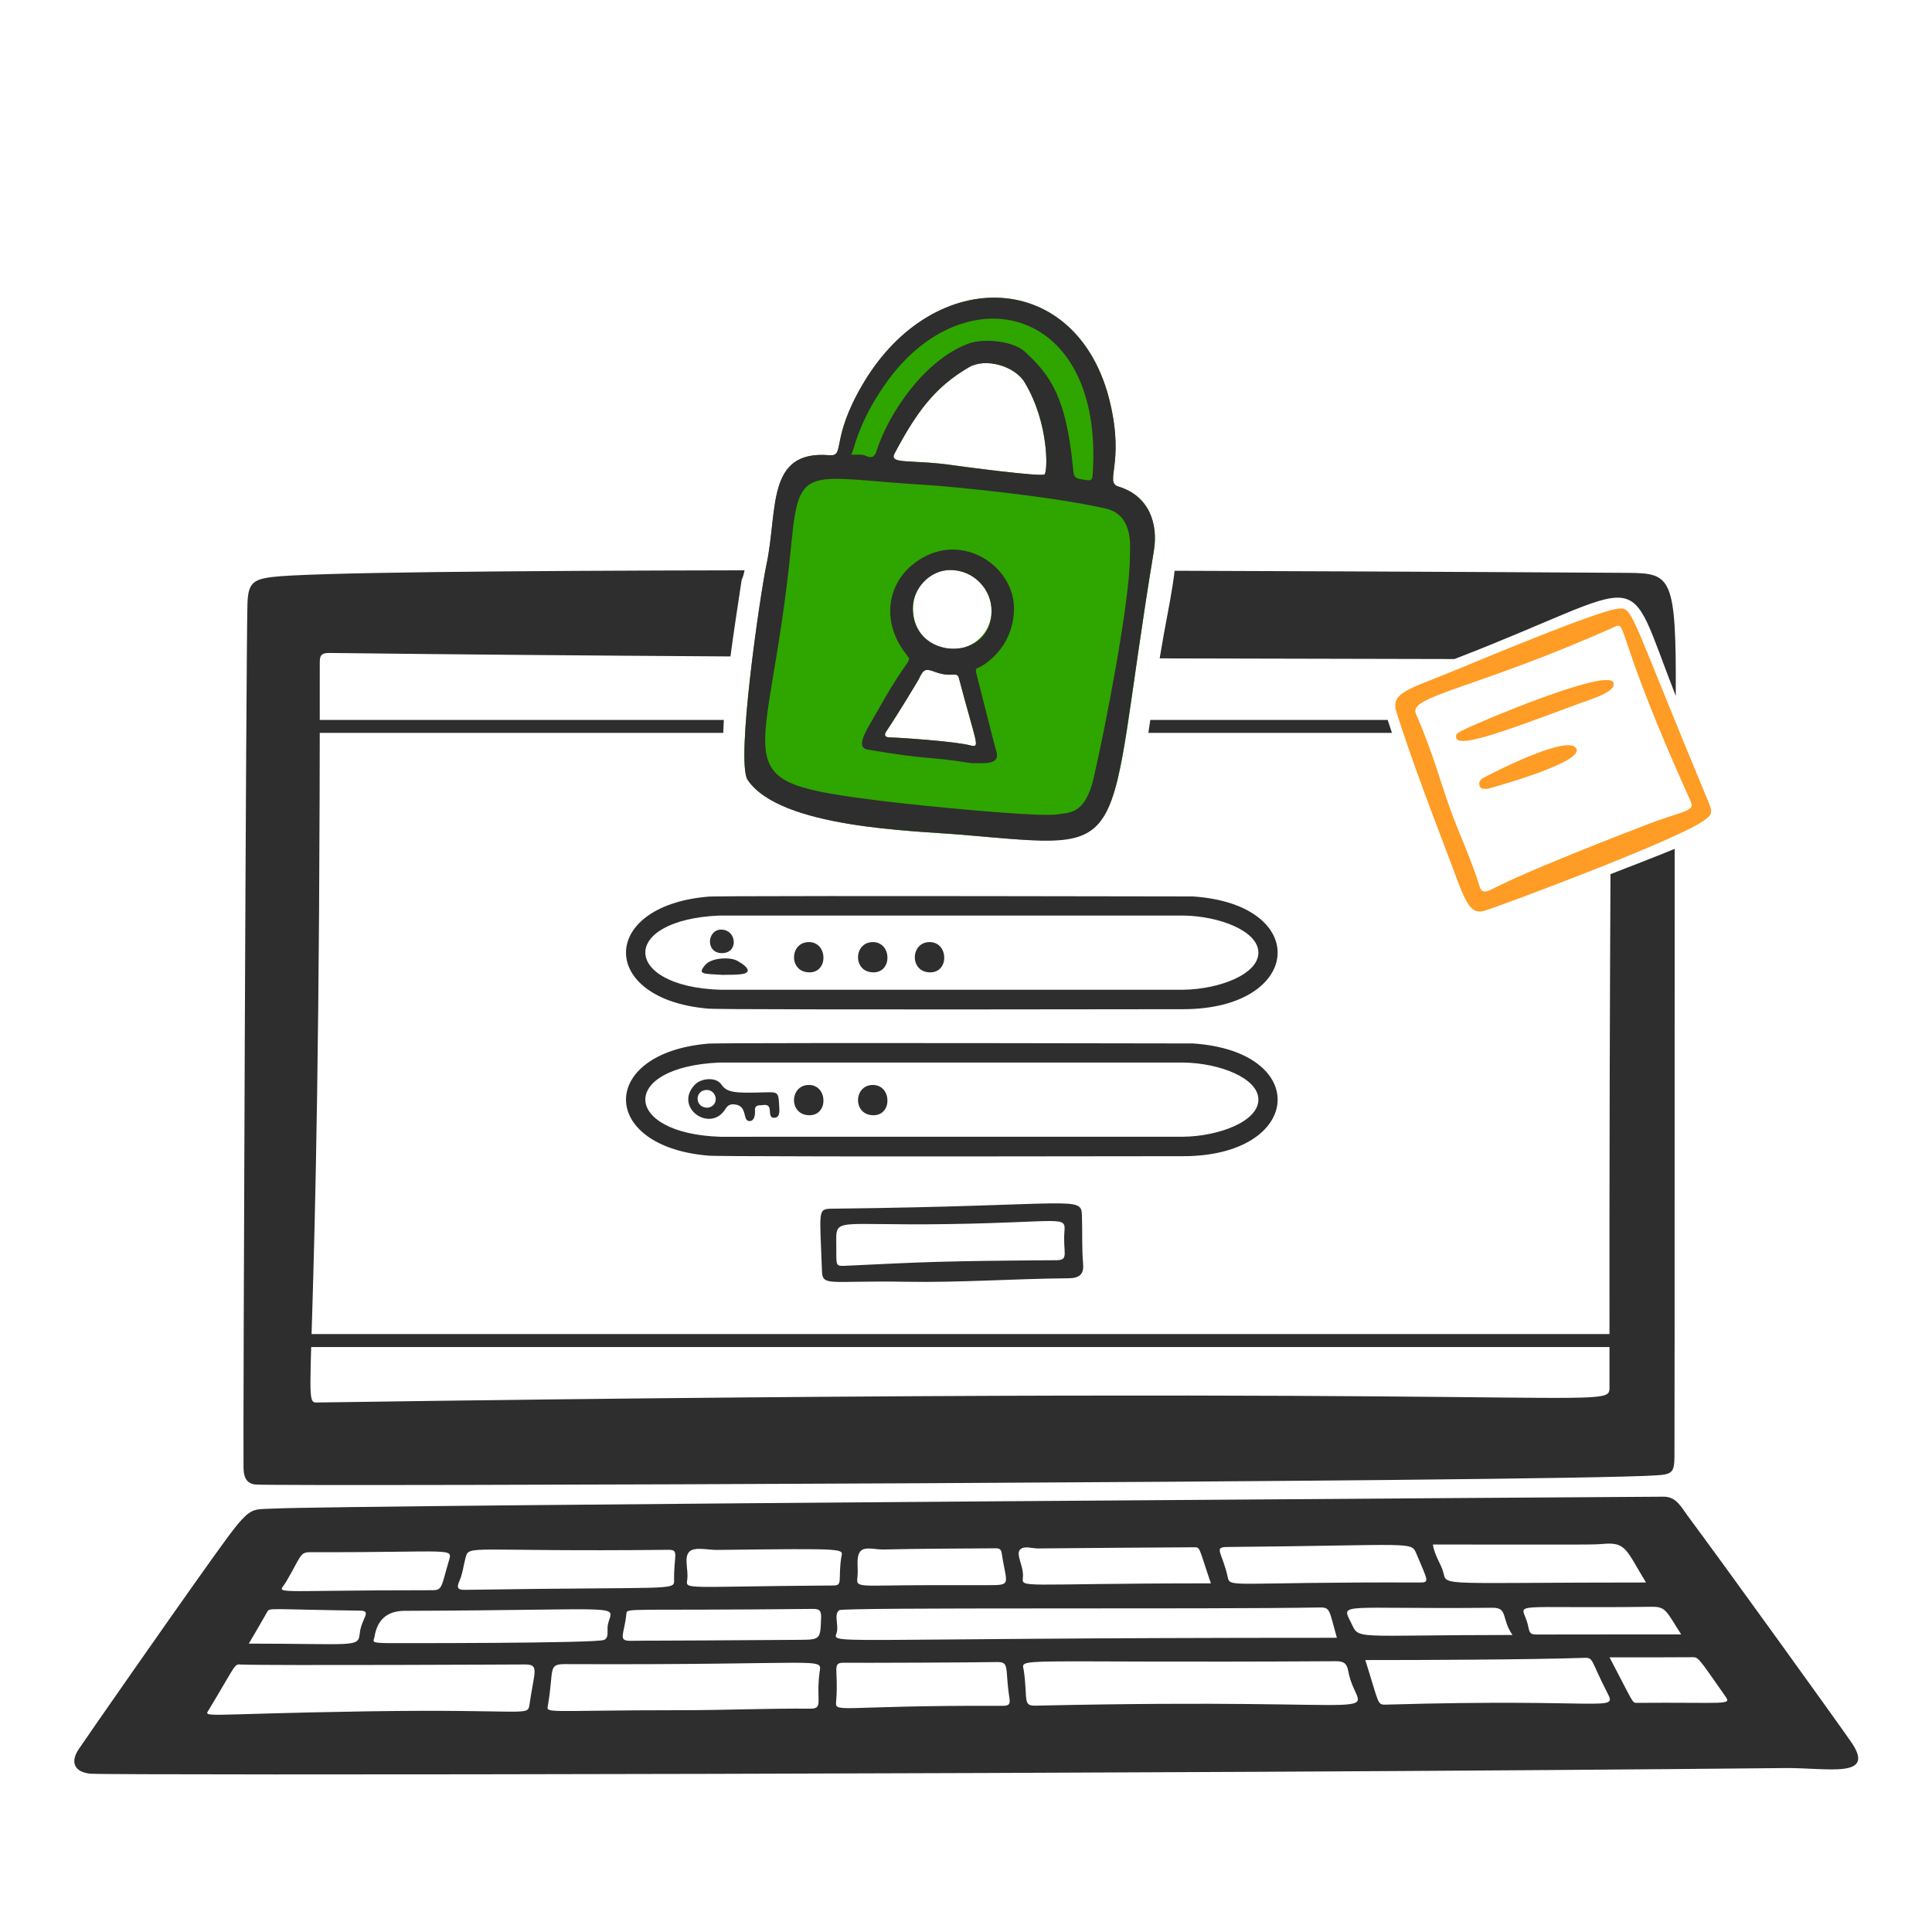 <svg xmlns="http://www.w3.org/2000/svg" width="160" height="160" viewBox="0 0 160 160" fill="none">
  <path d="M134.71 110.482H24.638V111.556H134.71V110.482Z" fill="#2E2E2E"/>
  <path d="M138.69 70.298C137.346 70.861 135.599 71.523 133.374 72.394C133.33 81.325 133.27 94.736 133.291 114.877C133.294 116.916 133.287 114.591 26.379 116.147C24.794 116.17 26.525 117.139 26.482 54.919C26.482 54.31 26.566 54.067 27.296 54.075C37.588 54.199 49.038 54.292 60.493 54.363C60.742 52.498 61.059 50.395 61.422 48.018C61.523 47.815 61.599 47.549 61.66 47.231C42.131 47.263 25.553 47.407 22.514 47.789C20.93 47.987 20.555 48.35 20.494 49.95C20.383 52.899 20.122 119.467 20.168 121.579C20.183 122.238 20.346 122.85 21.14 122.941C22.667 123.116 128.566 122.732 137.164 122.183C138.451 122.101 138.662 121.956 138.671 120.645C138.697 117.012 138.676 74.174 138.689 70.296L138.69 70.298Z" fill="#2E2E2E"/>
  <path d="M96.39 52.482C96.263 53.185 96.146 53.865 96.038 54.524L120.452 54.579C137.049 48.174 134.386 46.434 138.78 57.633C138.823 47.734 138.414 47.476 134.842 47.442C134.262 47.436 117.615 47.331 97.279 47.268C97.078 48.962 96.705 50.743 96.39 52.482Z" fill="#2E2E2E"/>
  <path d="M153.284 144.234C151.673 141.926 142.651 129.405 139.722 125.475C139.242 124.831 138.828 123.941 137.775 123.95C137.775 123.95 28.101 124.644 22.615 124.936C20.369 125.056 20.862 124.453 16.255 130.929C14.075 133.992 7.583 143.279 6.52 144.859C5.784 145.949 6.182 146.759 7.476 146.889C8.966 147.039 96.935 146.93 147.831 146.423C151.338 146.387 155.456 147.346 153.284 144.234ZM139.229 135.357C139.229 135.357 131.184 135.351 127.239 135.364C126.511 135.367 126.703 135.015 126.431 134.215C125.903 132.66 124.992 133.221 136.784 133.067C137.975 133.051 137.987 133.423 139.23 135.357H139.229ZM132.843 127.853C134.675 127.71 134.679 128.376 136.315 131.056C119.531 131.056 119.801 131.371 119.554 130.31C119.373 129.529 118.809 128.881 118.667 127.912C132.5 127.912 131.767 127.937 132.843 127.853ZM125.26 135.402C111.814 135.402 112.609 135.849 111.887 134.383C111.039 132.664 110.927 133.279 123.599 133.148C124.906 133.134 124.315 134.059 125.26 135.402ZM101.623 128.115C117.316 127.977 116.852 127.611 117.321 128.722C118.263 130.953 118.406 131.06 117.564 131.056C101.654 130.999 101.882 131.548 101.667 130.575C101.219 128.555 100.471 128.125 101.623 128.115ZM84.483 128.326C84.816 127.987 85.466 128.242 85.972 128.236C90.28 128.187 94.59 128.171 98.898 128.139C99.415 128.135 99.265 128.15 100.281 131.127C84.072 131.127 84.644 131.584 84.716 130.578C84.78 129.681 84.091 128.723 84.483 128.326ZM71.013 130.559C71.091 129.864 70.877 128.992 71.224 128.51C71.57 128.03 72.496 128.342 73.152 128.323C76.26 128.241 79.372 128.257 82.483 128.223C82.801 128.219 82.918 128.358 82.959 128.635C83.345 131.243 83.879 131.283 81.718 131.276H77.091C70.929 131.276 70.896 131.575 71.013 130.559ZM38.051 130.919C38.312 130.335 38.38 129.667 38.547 129.04C38.855 127.882 38.538 128.528 55.334 128.349C56.291 128.338 55.792 128.77 55.826 130.861C55.84 131.753 55.831 131.393 38.611 131.663C38.032 131.672 37.732 131.635 38.051 130.919ZM50.337 134.566C50.252 134.994 50.468 135.594 50.036 135.808C49.432 136.106 32.307 136.078 32.225 136.078C30.599 136.064 30.949 135.957 31.018 135.536C31.252 134.119 32.081 133.407 33.505 133.402C52.647 133.341 50.694 132.786 50.337 134.566ZM23.681 131.021C24.939 128.891 24.811 128.543 25.692 128.545C37.607 128.581 37.514 128.117 37.165 129.29C36.535 131.413 36.653 131.697 35.794 131.696C21.801 131.689 23.039 132.11 23.681 131.021ZM22.122 133.504C22.335 133.123 22.12 133.28 29.826 133.387C30.841 133.402 29.914 134.054 29.794 135.269C29.675 136.467 29.438 136.118 20.604 136.118C21.133 135.21 21.64 134.366 22.122 133.504ZM43.855 141.126C43.699 142.211 43.871 141.513 30.336 141.727C16.443 141.947 16.87 142.304 17.316 141.563C19.694 137.613 19.357 137.826 20.025 137.851C22.53 137.944 43.407 137.844 43.43 137.844C44.705 137.83 44.256 138.352 43.855 141.126ZM67.872 138.505C67.557 140.903 68.234 141.515 67.077 141.504C63.553 141.475 60.028 141.631 56.504 141.631C44.715 141.631 45.253 141.973 45.393 141.134C45.879 138.203 45.357 137.809 46.832 137.815C68.716 137.906 68.043 137.192 67.872 138.505ZM67.999 133.952C67.939 135.78 67.963 135.793 66.128 135.805C52.241 135.899 54.51 135.857 52.231 135.886C51.12 135.899 51.71 135.342 51.875 133.639C51.925 133.128 51.873 133.407 67.287 133.243C67.856 133.235 68.019 133.367 67.999 133.952ZM56.916 130.808C57.028 130.011 56.594 128.934 57.119 128.479C57.572 128.084 58.612 128.366 59.395 128.357C70.555 128.225 69.781 128.244 69.668 128.987C69.395 130.81 69.815 131.297 69.043 131.303C56.478 131.385 56.794 131.689 56.916 130.808ZM69.496 133.351C69.845 133.089 100.371 133.293 109.271 133.123C110.19 133.106 110.058 133.323 110.715 135.634C66.571 135.634 69.083 136.283 69.314 135.125C69.436 134.52 69.056 133.68 69.496 133.351ZM83.064 141.27C68.86 141.209 69.161 141.99 69.255 140.779C69.451 138.219 68.863 137.687 69.892 137.702C71.103 137.719 80.916 137.682 82.496 137.644C83.659 137.615 83.203 138.074 83.593 140.595C83.664 141.049 83.634 141.271 83.065 141.27H83.064ZM85.784 141.255C84.674 141.279 85.125 140.807 84.794 138.395C84.629 137.19 83.044 137.739 110.623 137.575C111.247 137.571 111.538 137.725 111.652 138.373C112.423 142.747 117.735 140.545 85.784 141.255ZM114.783 141.17C114.038 141.193 114.227 141.132 113.069 137.479C117.855 137.479 126.447 137.451 131.231 137.295C131.994 137.27 131.743 137.552 133.131 140.231C133.944 141.799 132.958 140.638 114.783 141.17ZM135.567 141.023C135.151 141.027 135.295 141.053 133.295 137.254C135.704 137.254 137.947 137.263 140.19 137.243C140.664 137.238 140.709 137.371 142.906 140.509C143.412 141.234 142.852 140.967 135.567 141.023Z" fill="#2E2E2E"/>
  <path d="M59.943 59.621H24.638V60.695H59.898C59.907 60.351 59.922 59.993 59.943 59.621Z" fill="#2E2E2E"/>
  <path d="M115.275 60.695C115.156 60.338 115.038 59.98 114.922 59.621H95.262C95.208 59.988 95.156 60.346 95.103 60.695H115.275Z" fill="#2E2E2E"/>
  <path d="M134.177 50.401C135.25 50.324 135.2 51.336 141.516 66.485C141.862 67.314 141.764 67.502 141.036 68.005C138.706 69.62 124.855 74.8 123.008 75.405C121.564 75.878 121.276 74.374 119.753 70.394C118.309 66.62 116.9 62.872 115.665 59.033C115.132 57.373 116.468 57.16 120.478 55.52C122.002 54.898 132.993 50.267 134.177 50.401ZM123.021 73.824C123.75 73.743 123.006 73.457 136.233 68.345C139.429 67.11 140.407 67.231 140.013 66.359C133.692 52.375 134.771 51.443 133.732 51.907C122.275 57.026 116.607 57.636 117.255 59.104C118.657 62.283 119.42 65.18 120.193 67.26C120.956 69.311 121.893 71.296 122.53 73.395C122.605 73.643 122.708 73.859 123.022 73.823L123.021 73.824Z" fill="#FE9C25"/>
  <path d="M120.586 61.067C120.527 60.761 120.82 60.645 121.06 60.517C122.313 59.854 133.04 55.344 133.599 56.507C133.973 57.286 131.635 57.944 130.855 58.236C123.73 60.905 120.752 61.927 120.586 61.067Z" fill="#FE9C25"/>
  <path d="M123.186 65.334C122.871 65.316 122.623 65.357 122.536 65.079C122.442 64.779 122.579 64.564 122.839 64.424C124.207 63.692 130.095 60.745 130.564 62.043C130.963 63.149 124.272 65.026 123.186 65.334Z" fill="#FE9C25"/>
  <path d="M92.637 40.3C91.437 39.935 93.131 38.454 91.939 33.371C89.339 22.285 77.377 21.785 71.473 31.781C68.699 36.477 70.058 37.815 68.658 37.699C63.45 37.268 64.46 42.135 63.475 46.766C63.038 48.82 60.883 63.065 61.923 64.597C64.628 68.583 75.796 68.805 79.67 69.133C94.405 70.379 91.364 70.917 95.557 45.637C95.938 43.337 95.145 41.063 92.638 40.301L92.637 40.3ZM80.43 61.749C79.125 61.387 74.298 61.074 73.701 61.072C73.241 61.07 73.209 60.849 73.415 60.545C74.298 59.241 76.037 56.357 76.083 56.259C76.489 55.4 76.621 55.343 77.471 55.656C78.79 56.142 79.262 55.585 79.409 56.141C80.849 61.633 81.19 61.893 80.431 61.749L80.43 61.749ZM78.946 53.745C74.413 53.649 74.667 47.163 78.749 47.207C80.622 47.227 82.121 48.772 82.117 50.601C82.113 52.401 80.581 53.779 78.946 53.745ZM86.511 39.283C86.271 39.525 79.39 38.597 79.053 38.547C75.383 37.999 73.579 38.512 74.092 37.542C75.829 34.261 77.348 32.097 80.242 30.414C81.62 29.613 84.041 30.293 84.874 31.693C86.843 35.001 86.782 39.009 86.511 39.283Z" fill="#2FA500"/>
  <path d="M63.474 46.764C64.43 42.261 63.416 37.273 68.657 37.697C70.055 37.811 68.703 36.462 71.471 31.78C77.402 21.748 89.347 22.328 91.938 33.369C93.144 38.51 91.422 39.928 92.636 40.298C95.142 41.063 95.936 43.333 95.555 45.633C91.309 71.252 94.305 70.371 79.668 69.129C75.568 68.781 64.638 68.582 61.921 64.594C60.922 63.128 62.943 49.257 63.473 46.763L63.474 46.764ZM93.573 46.082C93.567 45.384 93.942 42.65 91.562 42.112C86.728 41.02 78.183 40.248 76.867 40.172C66.826 39.586 66.186 38.234 65.538 44.993C63.697 64.204 59.242 64.614 73.08 66.337C76.186 66.724 86.133 67.712 87.61 67.435C88.459 67.276 89.843 67.52 90.55 64.518C91.459 60.66 93.601 49.688 93.573 46.082ZM84.873 31.692C84.039 30.293 81.618 29.612 80.241 30.414C77.373 32.084 75.883 34.179 74.091 37.542C73.578 38.504 75.488 38.016 79.052 38.547C79.378 38.596 86.273 39.523 86.51 39.283C86.765 39.024 86.908 35.108 84.873 31.692ZM70.478 37.653C70.89 37.678 71.357 37.585 71.704 37.75C72.406 38.083 72.528 37.553 72.653 37.172C73.581 34.341 76.435 29.903 80.157 28.47C81.422 27.983 83.881 28.223 84.864 29.115C87.095 31.14 88.3 33.088 88.846 38.606C88.946 39.618 88.942 39.605 89.968 39.759C90.303 39.809 90.458 39.757 90.484 39.392C91.508 25.241 79.882 22.613 73.434 31.644C70.902 35.189 70.757 37.39 70.478 37.653Z" fill="#2E2E2E"/>
  <path d="M80.424 63.201C76.753 62.605 77.136 62.979 71.874 62.081C70.71 61.883 71.888 60.291 72.791 58.67C75.216 54.316 75.586 54.865 75.097 54.251C72.92 51.519 73.531 48.457 75.527 46.799C79.291 43.673 84.099 46.761 83.974 50.541C83.866 53.829 81.251 55.26 80.95 55.324C80.746 55.367 80.832 55.678 80.88 55.857C81.052 56.486 82.292 61.508 82.499 62.16C82.885 63.373 81.572 63.201 80.424 63.201ZM82.116 50.601C82.12 48.771 80.622 47.226 78.748 47.206C76.972 47.187 75.634 48.792 75.593 50.258C75.468 54.702 82.104 54.929 82.116 50.601ZM80.429 61.748C81.188 61.889 80.856 61.63 79.407 56.14C79.26 55.585 78.791 56.142 77.469 55.654C76.62 55.341 76.487 55.398 76.081 56.257C76.035 56.356 74.299 59.241 73.413 60.544C73.208 60.846 73.24 61.069 73.7 61.07C74.304 61.073 79.121 61.385 80.428 61.747L80.429 61.748Z" fill="#2E2E2E"/>
  <path d="M75.015 106.15C68.59 106.034 68.117 106.585 68.07 105.227C67.895 100.142 67.666 100.112 68.978 100.098C89.142 99.87 89.549 98.973 89.602 100.67C89.645 102.011 89.586 103.354 89.699 104.695C89.769 105.524 89.391 105.856 88.482 105.862C83.991 105.896 79.511 106.23 75.015 106.15ZM69.259 103.081C69.278 104.923 69.107 104.869 70.235 104.816C76.604 104.515 77.784 104.431 87.501 104.366C88.57 104.359 88.01 103.747 88.153 101.976C88.26 100.647 87.965 101.225 78.562 101.373C68.974 101.524 69.236 100.735 69.259 103.081Z" fill="#2E2E2E"/>
  <path d="M77.051 80.527C75.316 80.537 75.375 78.045 76.966 78.02C78.555 77.995 78.634 80.518 77.051 80.527Z" fill="#2E2E2E"/>
  <path d="M72.348 80.527C70.613 80.537 70.672 78.045 72.262 78.02C73.852 77.995 73.931 80.518 72.348 80.527Z" fill="#2E2E2E"/>
  <path d="M67.048 80.527C65.313 80.537 65.372 78.045 66.962 78.02C68.552 77.995 68.631 80.518 67.048 80.527Z" fill="#2E2E2E"/>
  <path d="M59.892 80.737C58.198 80.638 57.744 80.706 58.395 79.922C58.921 79.288 60.499 79.243 61.056 79.569C61.356 79.746 61.956 80.08 61.92 80.411C61.877 80.812 60.3 80.701 59.892 80.737Z" fill="#2E2E2E"/>
  <path d="M59.774 78.934C58.385 78.918 58.558 76.938 59.767 76.986C61.035 77.037 61.169 78.95 59.774 78.934Z" fill="#2E2E2E"/>
  <path d="M97.991 83.578C71.729 83.616 58.596 83.599 58.59 83.524C49.593 82.735 49.593 75.051 58.59 74.262C58.59 74.197 71.992 74.19 98.796 74.24C108.619 74.897 107.911 83.563 97.991 83.578ZM59.651 81.968L97.98 81.967C100.991 81.927 104.215 80.683 104.215 78.894C104.215 77.105 100.991 75.859 97.98 75.821H59.596C51.239 76.179 51.53 81.703 59.651 81.968Z" fill="#2E2E2E"/>
  <path d="M64.519 91.442C64.545 91.924 64.641 92.526 64.159 92.569C63.39 92.636 64.181 91.358 63.185 91.517C62.881 91.566 62.497 91.442 62.524 91.996C62.541 92.337 62.483 92.822 62.093 92.841C61.451 92.872 61.956 91.615 60.888 91.469C60.523 91.42 60.292 91.493 60.077 91.84C58.821 93.872 55.761 91.704 57.542 89.831C58.064 89.281 59.296 89.17 59.731 89.8C60.222 90.511 60.838 90.537 63.481 90.46C64.405 90.433 64.47 90.495 64.519 91.442ZM58.648 91.734C59.648 91.525 59.347 90.213 58.483 90.266C57.479 90.328 57.544 91.797 58.648 91.734Z" fill="#2E2E2E"/>
  <path d="M72.348 92.359C70.613 92.369 70.672 89.877 72.262 89.852C73.852 89.827 73.931 92.35 72.348 92.359Z" fill="#2E2E2E"/>
  <path d="M67.048 92.359C65.313 92.369 65.372 89.877 66.962 89.852C68.552 89.827 68.631 92.35 67.048 92.359Z" fill="#2E2E2E"/>
  <path d="M97.991 95.751C71.729 95.79 58.596 95.773 58.59 95.698C49.593 94.908 49.593 87.225 58.59 86.436C58.59 86.371 71.992 86.364 98.796 86.414C108.619 87.071 107.911 95.737 97.991 95.751ZM59.651 94.142L97.98 94.14C100.991 94.101 104.215 92.856 104.215 91.067C104.215 89.279 100.991 88.032 97.98 87.995H59.596C51.239 88.353 51.53 93.877 59.651 94.142Z" fill="#2E2E2E"/>
</svg>